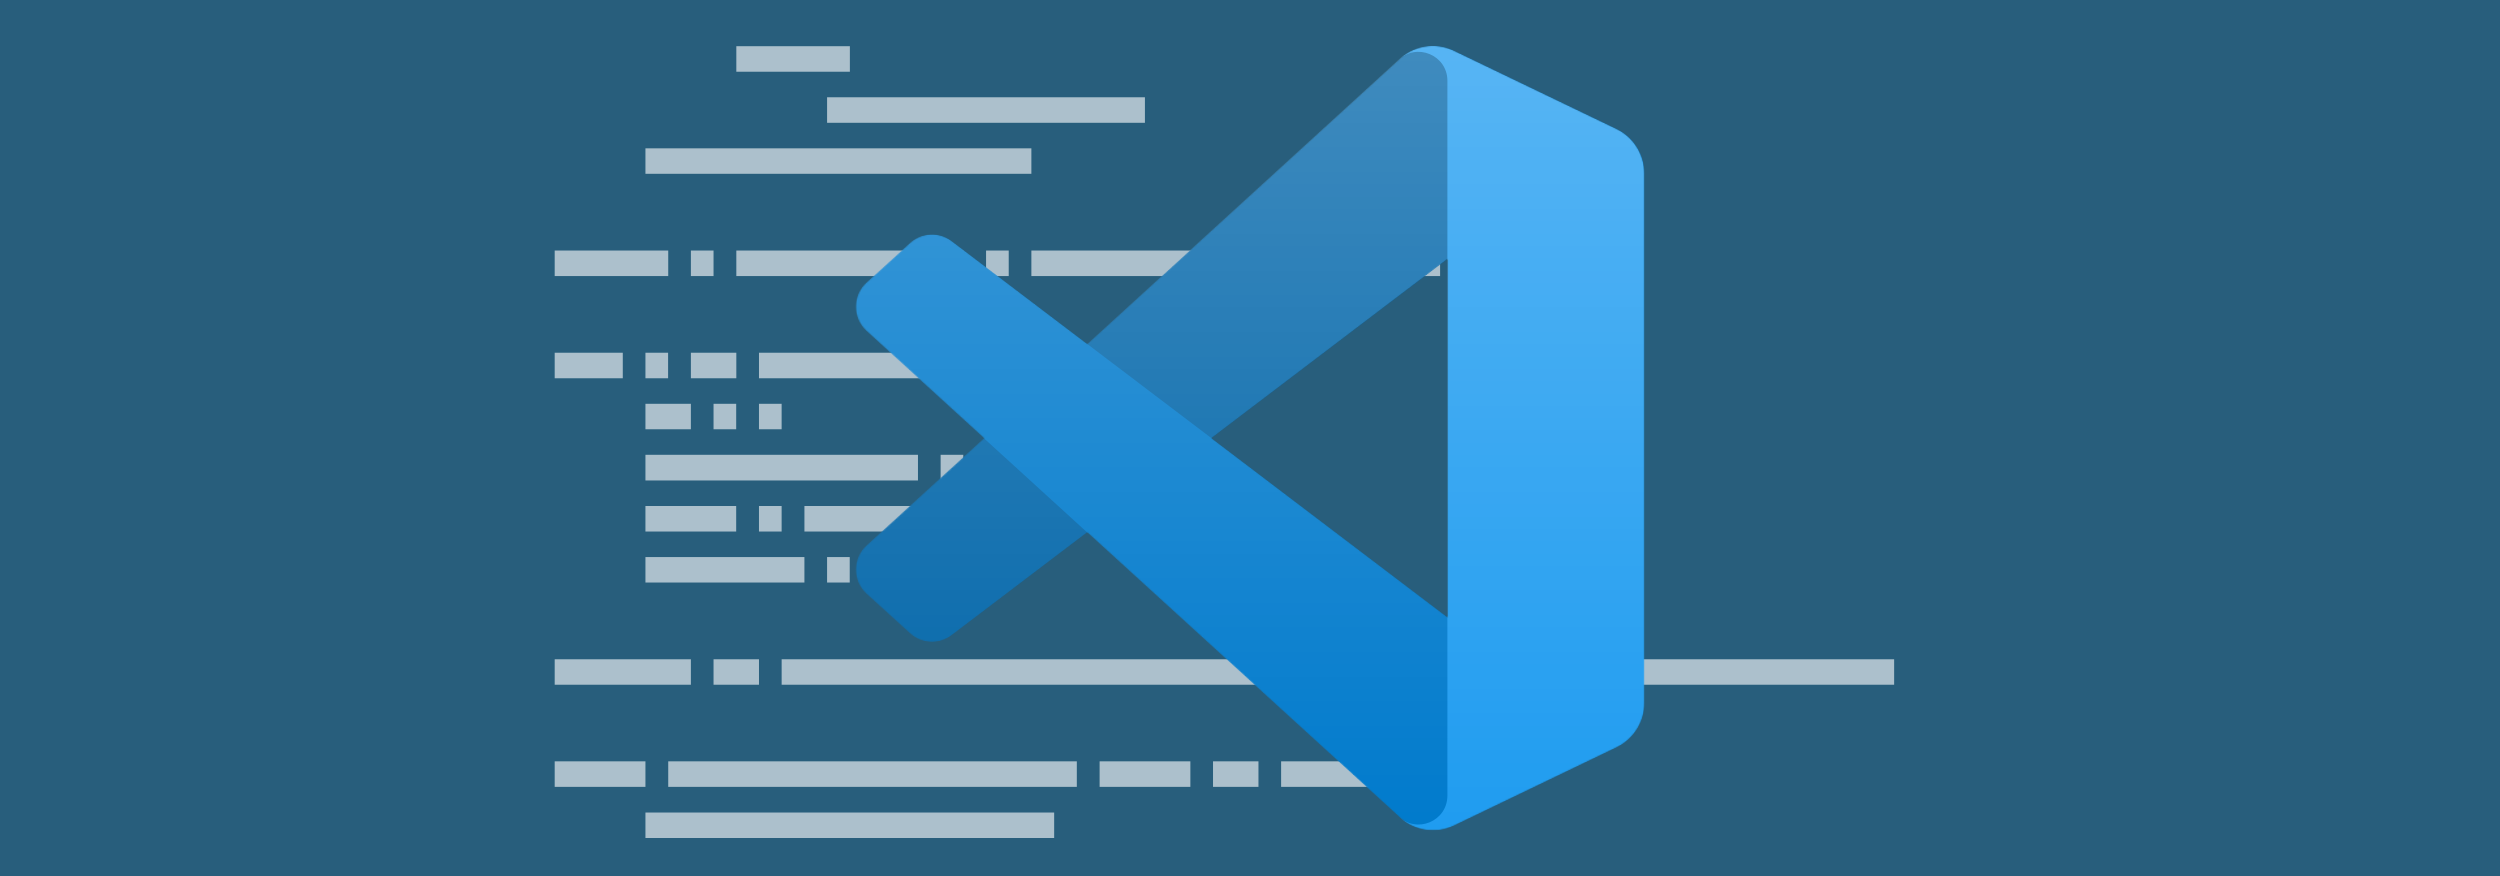 <svg xmlns="http://www.w3.org/2000/svg" viewBox="0 0 1920 673" style="enable-background:new 0 0 1920 673" xml:space="preserve"><path style="fill:#285e7c" d="M0 0h1920v673H0z"/><path d="M565.5 35.5h87.2v19.6h-87.2V35.5zm69.7 39.2h244.1v19.6H635.2V74.7zm-139.5 39.2h296.4v19.6H495.7v-19.6zM426 192.4h87.2V212H426v-19.6zm104.6 0H548V212h-17.4v-19.6zm34.9 0h174.4V212H565.5v-19.6zm191.8 0h17.4V212h-17.4v-19.6zm34.8 0h209.2V212H792.1v-19.6zm226.7 0h17.4V212h-17.4v-19.6zm34.9 0h17.4V212h-17.4v-19.6zm34.9 0h17.4V212h-17.4v-19.6zm34.8 0H1228V212h-104.6v-19.6zM426 270.9h52.3v19.6H426v-19.6zm69.7 0h17.4v19.6h-17.4v-19.6zm34.9 0h34.9v19.6h-34.9v-19.6zm52.3 0h296.4v19.6H582.9v-19.6zm-87.2 39.2h34.9v19.6h-34.9v-19.6zm52.3 0h17.4v19.6H548v-19.6zm34.9 0h17.4v19.6h-17.4v-19.6zm-87.2 39.2H705V369H495.7v-19.7zm226.7 0h17.4V369h-17.4v-19.7zm34.9 0h17.4V369h-17.4v-19.7zm-261.6 39.3h69.7v19.6h-69.7v-19.6zm87.2 0h17.4v19.6h-17.4v-19.6zm34.9 0H705v19.6h-87.2v-19.6zm-122.1 39.2h122.1v19.6H495.7v-19.6zm139.5 0h17.4v19.6h-17.4v-19.6zm34.9 0h17.4v19.6h-17.4v-19.6zM426 506.3h104.6v19.6H426v-19.6zm122 0h34.9v19.6H548v-19.6zm52.3 0h854.4v19.6H600.3v-19.6zM426 584.7h69.7v19.6H426v-19.6zm87.2 0H827v19.6H513.2v-19.6zm331.3 0h69.7v19.6h-69.7v-19.6zm87.1 0h34.9v19.6h-34.9v-19.6zm52.3 0h87.2v19.6h-87.2v-19.6zM495.7 624h313.9v19.6H495.7V624z" style="opacity:.61;fill:#fff"/><defs><filter id="a" filterUnits="userSpaceOnUse" x="657" y="35.3" width="605.9" height="602.4"><feColorMatrix values="1 0 0 0 0 0 1 0 0 0 0 0 1 0 0 0 0 0 1 0"/></filter></defs><mask maskUnits="userSpaceOnUse" x="657" y="35.3" width="605.9" height="602.4" id="b"><path d="M1086.8 635.1c9.7 3.8 20.6 3.4 30-1.2l124.7-60c13.1-6.3 21.4-19.6 21.4-34.1V133.1c0-14.5-8.3-27.8-21.4-34.1l-124.7-60c-14.4-6.9-31.7-4-43 7.3L835.2 264.1l-104-78.9c-9.7-7.3-23.2-6.7-32.2 1.4l-33.3 30.3c-11 10-11 27.3 0 37.3l90.2 82.3-90.2 82.3c-11 10-11 27.3 0 37.3l33.3 30.3c9 8.2 22.5 8.8 32.2 1.4l104-78.9 238.7 217.7c3.6 3.8 8 6.6 12.9 8.5zm24.9-436.1L930.6 336.5 1111.7 474V199z" style="fill-rule:evenodd;clip-rule:evenodd;fill:#fff;filter:url(#a)"/></mask><g style="mask:url(#b)"><path d="M1241.5 99.1 1116.8 39c-14.4-7-31.7-4-43 7.3L665.3 418.8c-11 10-11 27.3 0 37.3l33.4 30.3c9 8.2 22.5 8.8 32.2 1.4l491.9-373.1c16.5-12.5 40.2-.7 40.2 20v-1.4c0-14.6-8.4-27.9-21.5-34.2z" style="fill:#0065a9"/><path d="M1241.5 573.9 1116.8 634c-14.4 7-31.7 4-43-7.3L665.3 254.2c-11-10-11-27.3 0-37.3l33.4-30.3c9-8.2 22.5-8.8 32.2-1.4l491.9 373.1c16.5 12.5 40.2.7 40.2-20v1.5c0 14.5-8.4 27.8-21.5 34.1z" style="fill:#007acc"/><path d="M1116.8 634c-14.4 6.9-31.7 4-43-7.3 14 14 37.8 4.1 37.8-15.7V62c0-19.8-23.9-29.6-37.8-15.7 11.3-11.3 28.6-14.3 43-7.3l124.7 60c13.1 6.3 21.4 19.6 21.4 34.1v406.8c0 14.5-8.3 27.8-21.4 34.1l-124.7 60z" style="fill:#1f9cf0"/><linearGradient id="c" gradientUnits="userSpaceOnUse" x1="959.816" y1="638.71" x2="959.816" y2="36.286" gradientTransform="matrix(1 0 0 -1 0 674)"><stop offset="0" style="stop-color:#fff"/><stop offset="1" style="stop-color:#fff;stop-opacity:0"/></linearGradient><path d="M1086.4 635.1c9.7 3.8 20.6 3.4 30-1.2l124.7-60c13.1-6.3 21.4-19.6 21.4-34.1V133.1c0-14.5-8.3-27.8-21.4-34.1l-124.7-60c-14.4-6.9-31.7-4-43 7.3L834.8 264.1l-104-78.9c-9.7-7.3-23.2-6.7-32.2 1.4l-33.3 30.3c-11 10-11 27.3 0 37.3l90.2 82.3-90.2 82.3c-11 10-11 27.3 0 37.3l33.3 30.3c9 8.2 22.5 8.8 32.2 1.4l104-78.9 238.7 217.7c3.7 3.8 8.1 6.6 12.9 8.5zm24.9-436.1L930.2 336.5 1111.3 474V199z" style="opacity:.25;fill-rule:evenodd;clip-rule:evenodd;fill:url(#c);enable-background:new"/></g></svg>